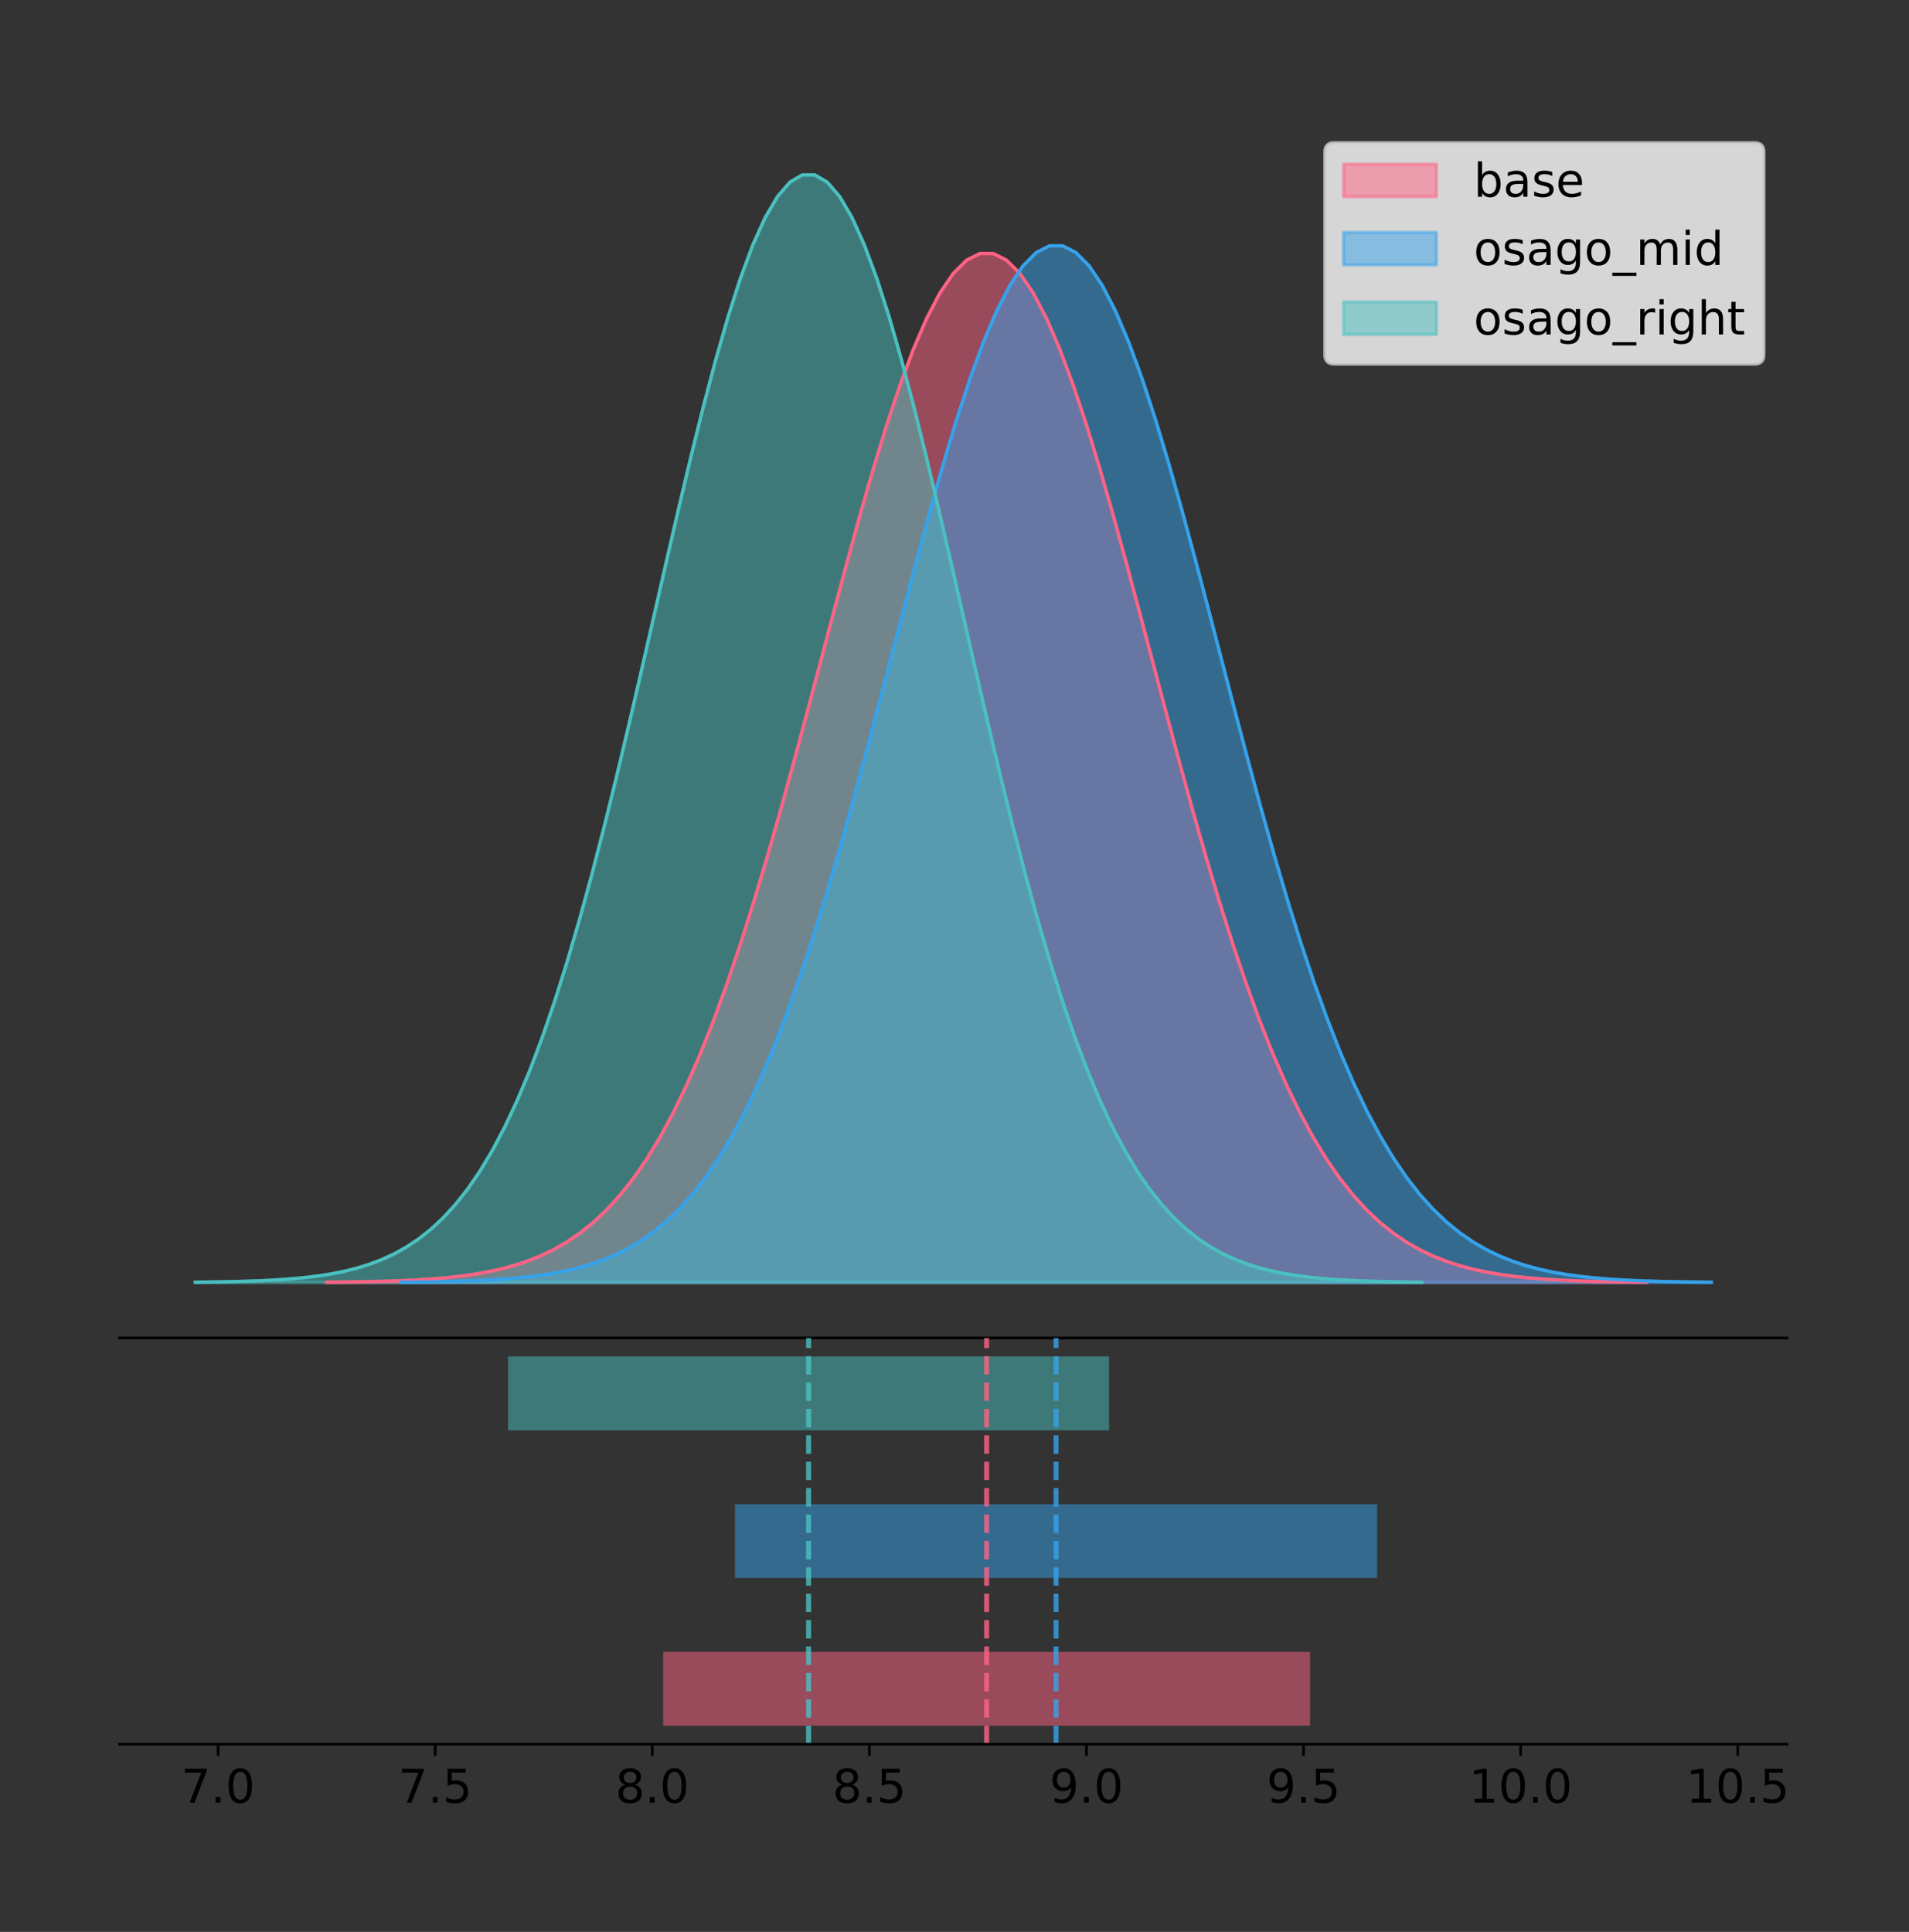 <?xml version="1.0" encoding="utf-8" standalone="no"?>
<!DOCTYPE svg PUBLIC "-//W3C//DTD SVG 1.1//EN"
  "http://www.w3.org/Graphics/SVG/1.1/DTD/svg11.dtd">
<!-- Created with matplotlib (https://matplotlib.org/) -->
<svg height="581.789pt" version="1.1" viewBox="0 0 574.918 581.789" width="574.918pt" xmlns="http://www.w3.org/2000/svg" xmlns:xlink="http://www.w3.org/1999/xlink">
 <rect x="0" y="0" width="574.918" height="581.789" fill="#333333" stroke="none"/>
 <defs>
  <style type="text/css">
*{stroke-linecap:butt;stroke-linejoin:round;}
  </style>
 </defs>
 <g id="figure_1">
  <g id="patch_1">
   <path d="M 0 581.789 
L 574.918 581.789 
L 574.918 0 
L 0 0 
z
" style="fill:none;"/>
  </g>
  <g id="axes_1">
   <g id="patch_2">
    <path d="M 36 402.93 
L 538.2 402.93 
L 538.2 36 
L 36 36 
z
" style="fill:none;"/>
   </g>
   <g id="PolyCollection_1">
    <defs>
     <path d="M 98.327 -195.538 
L 98.327 -195.642 
L 102.343 -195.681 
L 106.359 -195.734 
L 110.375 -195.804 
L 114.391 -195.898 
L 118.408 -196.021 
L 122.424 -196.181 
L 126.44 -196.39 
L 130.456 -196.659 
L 134.472 -197.003 
L 138.488 -197.44 
L 142.504 -197.992 
L 146.521 -198.683 
L 150.537 -199.542 
L 154.553 -200.603 
L 158.569 -201.904 
L 162.585 -203.486 
L 166.601 -205.397 
L 170.617 -207.689 
L 174.634 -210.415 
L 178.65 -213.634 
L 182.666 -217.407 
L 186.682 -221.795 
L 190.698 -226.857 
L 194.714 -232.652 
L 198.73 -239.234 
L 202.746 -246.648 
L 206.763 -254.93 
L 210.779 -264.106 
L 214.795 -274.184 
L 218.811 -285.155 
L 222.827 -296.993 
L 226.843 -309.647 
L 230.859 -323.044 
L 234.876 -337.087 
L 238.892 -351.653 
L 242.908 -366.598 
L 246.924 -381.753 
L 250.94 -396.932 
L 254.956 -411.93 
L 258.972 -426.532 
L 262.989 -440.514 
L 267.005 -453.652 
L 271.021 -465.724 
L 275.037 -476.52 
L 279.053 -485.845 
L 283.069 -493.528 
L 287.085 -499.423 
L 291.101 -503.418 
L 295.118 -505.435 
L 299.134 -505.435 
L 303.15 -503.418 
L 307.166 -499.423 
L 311.182 -493.528 
L 315.198 -485.845 
L 319.214 -476.52 
L 323.231 -465.724 
L 327.247 -453.652 
L 331.263 -440.514 
L 335.279 -426.532 
L 339.295 -411.93 
L 343.311 -396.932 
L 347.327 -381.753 
L 351.344 -366.598 
L 355.36 -351.653 
L 359.376 -337.087 
L 363.392 -323.044 
L 367.408 -309.647 
L 371.424 -296.993 
L 375.44 -285.155 
L 379.456 -274.184 
L 383.473 -264.106 
L 387.489 -254.93 
L 391.505 -246.648 
L 395.521 -239.234 
L 399.537 -232.652 
L 403.553 -226.857 
L 407.569 -221.795 
L 411.586 -217.407 
L 415.602 -213.634 
L 419.618 -210.415 
L 423.634 -207.689 
L 427.65 -205.397 
L 431.666 -203.486 
L 435.682 -201.904 
L 439.699 -200.603 
L 443.715 -199.542 
L 447.731 -198.683 
L 451.747 -197.992 
L 455.763 -197.44 
L 459.779 -197.003 
L 463.795 -196.659 
L 467.811 -196.39 
L 471.828 -196.181 
L 475.844 -196.021 
L 479.86 -195.898 
L 483.876 -195.804 
L 487.892 -195.734 
L 491.908 -195.681 
L 495.924 -195.642 
L 495.924 -195.538 
L 495.924 -195.538 
L 491.908 -195.538 
L 487.892 -195.538 
L 483.876 -195.538 
L 479.86 -195.538 
L 475.844 -195.538 
L 471.828 -195.538 
L 467.811 -195.538 
L 463.795 -195.538 
L 459.779 -195.538 
L 455.763 -195.538 
L 451.747 -195.538 
L 447.731 -195.538 
L 443.715 -195.538 
L 439.699 -195.538 
L 435.682 -195.538 
L 431.666 -195.538 
L 427.65 -195.538 
L 423.634 -195.538 
L 419.618 -195.538 
L 415.602 -195.538 
L 411.586 -195.538 
L 407.569 -195.538 
L 403.553 -195.538 
L 399.537 -195.538 
L 395.521 -195.538 
L 391.505 -195.538 
L 387.489 -195.538 
L 383.473 -195.538 
L 379.456 -195.538 
L 375.44 -195.538 
L 371.424 -195.538 
L 367.408 -195.538 
L 363.392 -195.538 
L 359.376 -195.538 
L 355.36 -195.538 
L 351.344 -195.538 
L 347.327 -195.538 
L 343.311 -195.538 
L 339.295 -195.538 
L 335.279 -195.538 
L 331.263 -195.538 
L 327.247 -195.538 
L 323.231 -195.538 
L 319.214 -195.538 
L 315.198 -195.538 
L 311.182 -195.538 
L 307.166 -195.538 
L 303.15 -195.538 
L 299.134 -195.538 
L 295.118 -195.538 
L 291.101 -195.538 
L 287.085 -195.538 
L 283.069 -195.538 
L 279.053 -195.538 
L 275.037 -195.538 
L 271.021 -195.538 
L 267.005 -195.538 
L 262.989 -195.538 
L 258.972 -195.538 
L 254.956 -195.538 
L 250.94 -195.538 
L 246.924 -195.538 
L 242.908 -195.538 
L 238.892 -195.538 
L 234.876 -195.538 
L 230.859 -195.538 
L 226.843 -195.538 
L 222.827 -195.538 
L 218.811 -195.538 
L 214.795 -195.538 
L 210.779 -195.538 
L 206.763 -195.538 
L 202.746 -195.538 
L 198.73 -195.538 
L 194.714 -195.538 
L 190.698 -195.538 
L 186.682 -195.538 
L 182.666 -195.538 
L 178.65 -195.538 
L 174.634 -195.538 
L 170.617 -195.538 
L 166.601 -195.538 
L 162.585 -195.538 
L 158.569 -195.538 
L 154.553 -195.538 
L 150.537 -195.538 
L 146.521 -195.538 
L 142.504 -195.538 
L 138.488 -195.538 
L 134.472 -195.538 
L 130.456 -195.538 
L 126.44 -195.538 
L 122.424 -195.538 
L 118.408 -195.538 
L 114.391 -195.538 
L 110.375 -195.538 
L 106.359 -195.538 
L 102.343 -195.538 
L 98.327 -195.538 
z
" id="m91312a696e" style="stroke:#ff6384;stroke-opacity:0.5;"/>
    </defs>
    <g clip-path="url(#p00e94ef613)">
     <use style="fill:#ff6384;fill-opacity:0.5;stroke:#ff6384;stroke-opacity:0.5;" x="0" xlink:href="#m91312a696e" y="581.789"/>
    </g>
   </g>
   <g id="PolyCollection_2">
    <defs>
     <path d="M 120.72 -195.538 
L 120.72 -195.643 
L 124.707 -195.682 
L 128.693 -195.735 
L 132.68 -195.806 
L 136.666 -195.9 
L 140.652 -196.024 
L 144.639 -196.186 
L 148.625 -196.396 
L 152.611 -196.667 
L 156.598 -197.014 
L 160.584 -197.454 
L 164.571 -198.01 
L 168.557 -198.706 
L 172.543 -199.572 
L 176.53 -200.641 
L 180.516 -201.951 
L 184.503 -203.545 
L 188.489 -205.471 
L 192.475 -207.779 
L 196.462 -210.526 
L 200.448 -213.769 
L 204.434 -217.57 
L 208.421 -221.991 
L 212.407 -227.091 
L 216.394 -232.929 
L 220.38 -239.56 
L 224.366 -247.029 
L 228.353 -255.373 
L 232.339 -264.617 
L 236.326 -274.77 
L 240.312 -285.824 
L 244.298 -297.75 
L 248.285 -310.499 
L 252.271 -323.996 
L 256.258 -338.143 
L 260.244 -352.818 
L 264.23 -367.875 
L 268.217 -383.143 
L 272.203 -398.435 
L 276.189 -413.545 
L 280.176 -428.256 
L 284.162 -442.342 
L 288.149 -455.578 
L 292.135 -467.74 
L 296.121 -478.617 
L 300.108 -488.012 
L 304.094 -495.752 
L 308.081 -501.691 
L 312.067 -505.715 
L 316.053 -507.747 
L 320.04 -507.747 
L 324.026 -505.715 
L 328.013 -501.691 
L 331.999 -495.752 
L 335.985 -488.012 
L 339.972 -478.617 
L 343.958 -467.74 
L 347.944 -455.578 
L 351.931 -442.342 
L 355.917 -428.256 
L 359.904 -413.545 
L 363.89 -398.435 
L 367.876 -383.143 
L 371.863 -367.875 
L 375.849 -352.818 
L 379.836 -338.143 
L 383.822 -323.996 
L 387.808 -310.499 
L 391.795 -297.75 
L 395.781 -285.824 
L 399.767 -274.77 
L 403.754 -264.617 
L 407.74 -255.373 
L 411.727 -247.029 
L 415.713 -239.56 
L 419.699 -232.929 
L 423.686 -227.091 
L 427.672 -221.991 
L 431.659 -217.57 
L 435.645 -213.769 
L 439.631 -210.526 
L 443.618 -207.779 
L 447.604 -205.471 
L 451.591 -203.545 
L 455.577 -201.951 
L 459.563 -200.641 
L 463.55 -199.572 
L 467.536 -198.706 
L 471.522 -198.01 
L 475.509 -197.454 
L 479.495 -197.014 
L 483.482 -196.667 
L 487.468 -196.396 
L 491.454 -196.186 
L 495.441 -196.024 
L 499.427 -195.9 
L 503.414 -195.806 
L 507.4 -195.735 
L 511.386 -195.682 
L 515.373 -195.643 
L 515.373 -195.538 
L 515.373 -195.538 
L 511.386 -195.538 
L 507.4 -195.538 
L 503.414 -195.538 
L 499.427 -195.538 
L 495.441 -195.538 
L 491.454 -195.538 
L 487.468 -195.538 
L 483.482 -195.538 
L 479.495 -195.538 
L 475.509 -195.538 
L 471.522 -195.538 
L 467.536 -195.538 
L 463.55 -195.538 
L 459.563 -195.538 
L 455.577 -195.538 
L 451.591 -195.538 
L 447.604 -195.538 
L 443.618 -195.538 
L 439.631 -195.538 
L 435.645 -195.538 
L 431.659 -195.538 
L 427.672 -195.538 
L 423.686 -195.538 
L 419.699 -195.538 
L 415.713 -195.538 
L 411.727 -195.538 
L 407.74 -195.538 
L 403.754 -195.538 
L 399.767 -195.538 
L 395.781 -195.538 
L 391.795 -195.538 
L 387.808 -195.538 
L 383.822 -195.538 
L 379.836 -195.538 
L 375.849 -195.538 
L 371.863 -195.538 
L 367.876 -195.538 
L 363.89 -195.538 
L 359.904 -195.538 
L 355.917 -195.538 
L 351.931 -195.538 
L 347.944 -195.538 
L 343.958 -195.538 
L 339.972 -195.538 
L 335.985 -195.538 
L 331.999 -195.538 
L 328.013 -195.538 
L 324.026 -195.538 
L 320.04 -195.538 
L 316.053 -195.538 
L 312.067 -195.538 
L 308.081 -195.538 
L 304.094 -195.538 
L 300.108 -195.538 
L 296.121 -195.538 
L 292.135 -195.538 
L 288.149 -195.538 
L 284.162 -195.538 
L 280.176 -195.538 
L 276.189 -195.538 
L 272.203 -195.538 
L 268.217 -195.538 
L 264.23 -195.538 
L 260.244 -195.538 
L 256.258 -195.538 
L 252.271 -195.538 
L 248.285 -195.538 
L 244.298 -195.538 
L 240.312 -195.538 
L 236.326 -195.538 
L 232.339 -195.538 
L 228.353 -195.538 
L 224.366 -195.538 
L 220.38 -195.538 
L 216.394 -195.538 
L 212.407 -195.538 
L 208.421 -195.538 
L 204.434 -195.538 
L 200.448 -195.538 
L 196.462 -195.538 
L 192.475 -195.538 
L 188.489 -195.538 
L 184.503 -195.538 
L 180.516 -195.538 
L 176.53 -195.538 
L 172.543 -195.538 
L 168.557 -195.538 
L 164.571 -195.538 
L 160.584 -195.538 
L 156.598 -195.538 
L 152.611 -195.538 
L 148.625 -195.538 
L 144.639 -195.538 
L 140.652 -195.538 
L 136.666 -195.538 
L 132.68 -195.538 
L 128.693 -195.538 
L 124.707 -195.538 
L 120.72 -195.538 
z
" id="m7ce299b67f" style="stroke:#36a2eb;stroke-opacity:0.5;"/>
    </defs>
    <g clip-path="url(#p00e94ef613)">
     <use style="fill:#36a2eb;fill-opacity:0.5;stroke:#36a2eb;stroke-opacity:0.5;" x="0" xlink:href="#m7ce299b67f" y="581.789"/>
    </g>
   </g>
   <g id="PolyCollection_3">
    <defs>
     <path d="M 58.827 -195.538 
L 58.827 -195.65 
L 62.558 -195.692 
L 66.289 -195.749 
L 70.021 -195.825 
L 73.752 -195.925 
L 77.483 -196.058 
L 81.214 -196.23 
L 84.945 -196.455 
L 88.676 -196.744 
L 92.407 -197.115 
L 96.138 -197.585 
L 99.869 -198.179 
L 103.6 -198.923 
L 107.331 -199.848 
L 111.062 -200.99 
L 114.794 -202.39 
L 118.525 -204.093 
L 122.256 -206.151 
L 125.987 -208.617 
L 129.718 -211.552 
L 133.449 -215.017 
L 137.18 -219.078 
L 140.911 -223.801 
L 144.642 -229.25 
L 148.373 -235.488 
L 152.104 -242.572 
L 155.835 -250.552 
L 159.567 -259.468 
L 163.298 -269.344 
L 167.029 -280.192 
L 170.76 -292.002 
L 174.491 -304.744 
L 178.222 -318.365 
L 181.953 -332.786 
L 185.684 -347.901 
L 189.415 -363.58 
L 193.146 -379.667 
L 196.877 -395.98 
L 200.608 -412.318 
L 204.34 -428.462 
L 208.071 -444.18 
L 211.802 -459.23 
L 215.533 -473.372 
L 219.264 -486.366 
L 222.995 -497.987 
L 226.726 -508.025 
L 230.457 -516.294 
L 234.188 -522.64 
L 237.919 -526.94 
L 241.65 -529.111 
L 245.381 -529.111 
L 249.113 -526.94 
L 252.844 -522.64 
L 256.575 -516.294 
L 260.306 -508.025 
L 264.037 -497.987 
L 267.768 -486.366 
L 271.499 -473.372 
L 275.23 -459.23 
L 278.961 -444.18 
L 282.692 -428.462 
L 286.423 -412.318 
L 290.155 -395.98 
L 293.886 -379.667 
L 297.617 -363.58 
L 301.348 -347.901 
L 305.079 -332.786 
L 308.81 -318.365 
L 312.541 -304.744 
L 316.272 -292.002 
L 320.003 -280.192 
L 323.734 -269.344 
L 327.465 -259.468 
L 331.196 -250.552 
L 334.928 -242.572 
L 338.659 -235.488 
L 342.39 -229.25 
L 346.121 -223.801 
L 349.852 -219.078 
L 353.583 -215.017 
L 357.314 -211.552 
L 361.045 -208.617 
L 364.776 -206.151 
L 368.507 -204.093 
L 372.238 -202.39 
L 375.969 -200.99 
L 379.701 -199.848 
L 383.432 -198.923 
L 387.163 -198.179 
L 390.894 -197.585 
L 394.625 -197.115 
L 398.356 -196.744 
L 402.087 -196.455 
L 405.818 -196.23 
L 409.549 -196.058 
L 413.28 -195.925 
L 417.011 -195.825 
L 420.742 -195.749 
L 424.474 -195.692 
L 428.205 -195.65 
L 428.205 -195.538 
L 428.205 -195.538 
L 424.474 -195.538 
L 420.742 -195.538 
L 417.011 -195.538 
L 413.28 -195.538 
L 409.549 -195.538 
L 405.818 -195.538 
L 402.087 -195.538 
L 398.356 -195.538 
L 394.625 -195.538 
L 390.894 -195.538 
L 387.163 -195.538 
L 383.432 -195.538 
L 379.701 -195.538 
L 375.969 -195.538 
L 372.238 -195.538 
L 368.507 -195.538 
L 364.776 -195.538 
L 361.045 -195.538 
L 357.314 -195.538 
L 353.583 -195.538 
L 349.852 -195.538 
L 346.121 -195.538 
L 342.39 -195.538 
L 338.659 -195.538 
L 334.928 -195.538 
L 331.196 -195.538 
L 327.465 -195.538 
L 323.734 -195.538 
L 320.003 -195.538 
L 316.272 -195.538 
L 312.541 -195.538 
L 308.81 -195.538 
L 305.079 -195.538 
L 301.348 -195.538 
L 297.617 -195.538 
L 293.886 -195.538 
L 290.155 -195.538 
L 286.423 -195.538 
L 282.692 -195.538 
L 278.961 -195.538 
L 275.23 -195.538 
L 271.499 -195.538 
L 267.768 -195.538 
L 264.037 -195.538 
L 260.306 -195.538 
L 256.575 -195.538 
L 252.844 -195.538 
L 249.113 -195.538 
L 245.381 -195.538 
L 241.65 -195.538 
L 237.919 -195.538 
L 234.188 -195.538 
L 230.457 -195.538 
L 226.726 -195.538 
L 222.995 -195.538 
L 219.264 -195.538 
L 215.533 -195.538 
L 211.802 -195.538 
L 208.071 -195.538 
L 204.34 -195.538 
L 200.608 -195.538 
L 196.877 -195.538 
L 193.146 -195.538 
L 189.415 -195.538 
L 185.684 -195.538 
L 181.953 -195.538 
L 178.222 -195.538 
L 174.491 -195.538 
L 170.76 -195.538 
L 167.029 -195.538 
L 163.298 -195.538 
L 159.567 -195.538 
L 155.835 -195.538 
L 152.104 -195.538 
L 148.373 -195.538 
L 144.642 -195.538 
L 140.911 -195.538 
L 137.18 -195.538 
L 133.449 -195.538 
L 129.718 -195.538 
L 125.987 -195.538 
L 122.256 -195.538 
L 118.525 -195.538 
L 114.794 -195.538 
L 111.062 -195.538 
L 107.331 -195.538 
L 103.6 -195.538 
L 99.869 -195.538 
L 96.138 -195.538 
L 92.407 -195.538 
L 88.676 -195.538 
L 84.945 -195.538 
L 81.214 -195.538 
L 77.483 -195.538 
L 73.752 -195.538 
L 70.021 -195.538 
L 66.289 -195.538 
L 62.558 -195.538 
L 58.827 -195.538 
z
" id="md426922131" style="stroke:#4bc0c0;stroke-opacity:0.5;"/>
    </defs>
    <g clip-path="url(#p00e94ef613)">
     <use style="fill:#4bc0c0;fill-opacity:0.5;stroke:#4bc0c0;stroke-opacity:0.5;" x="0" xlink:href="#md426922131" y="581.789"/>
    </g>
   </g>
   <g id="line2d_1">
    <path clip-path="url(#p00e94ef613)" d="M 98.327 386.147 
L 102.343 386.108 
L 106.359 386.055 
L 110.375 385.985 
L 114.391 385.892 
L 118.408 385.769 
L 122.424 385.608 
L 126.44 385.399 
L 130.456 385.131 
L 134.472 384.787 
L 138.488 384.349 
L 142.504 383.798 
L 146.521 383.107 
L 150.537 382.247 
L 154.553 381.186 
L 158.569 379.886 
L 162.585 378.303 
L 166.601 376.392 
L 170.617 374.101 
L 174.634 371.374 
L 178.65 368.155 
L 182.666 364.382 
L 186.682 359.995 
L 190.698 354.932 
L 194.714 349.137 
L 198.73 342.555 
L 202.746 335.142 
L 206.763 326.859 
L 210.779 317.684 
L 214.795 307.606 
L 218.811 296.634 
L 222.827 284.796 
L 226.843 272.142 
L 230.859 258.745 
L 234.876 244.702 
L 238.892 230.136 
L 242.908 215.191 
L 246.924 200.036 
L 250.94 184.857 
L 254.956 169.859 
L 258.972 155.257 
L 262.989 141.275 
L 267.005 128.137 
L 271.021 116.065 
L 275.037 105.269 
L 279.053 95.944 
L 283.069 88.261 
L 287.085 82.366 
L 291.101 78.372 
L 295.118 76.355 
L 299.134 76.355 
L 303.15 78.372 
L 307.166 82.366 
L 311.182 88.261 
L 315.198 95.944 
L 319.214 105.269 
L 323.231 116.065 
L 327.247 128.137 
L 331.263 141.275 
L 335.279 155.257 
L 339.295 169.859 
L 343.311 184.857 
L 347.327 200.036 
L 351.344 215.191 
L 355.36 230.136 
L 359.376 244.702 
L 363.392 258.745 
L 367.408 272.142 
L 371.424 284.796 
L 375.44 296.634 
L 379.456 307.606 
L 383.473 317.684 
L 387.489 326.859 
L 391.505 335.142 
L 395.521 342.555 
L 399.537 349.137 
L 403.553 354.932 
L 407.569 359.995 
L 411.586 364.382 
L 415.602 368.155 
L 419.618 371.374 
L 423.634 374.101 
L 427.65 376.392 
L 431.666 378.303 
L 435.682 379.886 
L 439.699 381.186 
L 443.715 382.247 
L 447.731 383.107 
L 451.747 383.798 
L 455.763 384.349 
L 459.779 384.787 
L 463.795 385.131 
L 467.811 385.399 
L 471.828 385.608 
L 475.844 385.769 
L 479.86 385.892 
L 483.876 385.985 
L 487.892 386.055 
L 491.908 386.108 
L 495.924 386.147 
" style="fill:none;stroke:#ff6384;stroke-linecap:square;"/>
   </g>
   <g id="line2d_2">
    <path clip-path="url(#p00e94ef613)" d="M 120.72 386.147 
L 124.707 386.107 
L 128.693 386.054 
L 132.68 385.983 
L 136.666 385.889 
L 140.652 385.765 
L 144.639 385.603 
L 148.625 385.393 
L 152.611 385.122 
L 156.598 384.776 
L 160.584 384.335 
L 164.571 383.779 
L 168.557 383.083 
L 172.543 382.217 
L 176.53 381.148 
L 180.516 379.838 
L 184.503 378.244 
L 188.489 376.318 
L 192.475 374.01 
L 196.462 371.263 
L 200.448 368.02 
L 204.434 364.219 
L 208.421 359.799 
L 212.407 354.699 
L 216.394 348.86 
L 220.38 342.229 
L 224.366 334.76 
L 228.353 326.416 
L 232.339 317.172 
L 236.326 307.019 
L 240.312 295.965 
L 244.298 284.039 
L 248.285 271.29 
L 252.271 257.793 
L 256.258 243.646 
L 260.244 228.971 
L 264.23 213.915 
L 268.217 198.646 
L 272.203 183.354 
L 276.189 168.244 
L 280.176 153.534 
L 284.162 139.447 
L 288.149 126.211 
L 292.135 114.049 
L 296.121 103.173 
L 300.108 93.778 
L 304.094 86.038 
L 308.081 80.099 
L 312.067 76.074 
L 316.053 74.042 
L 320.04 74.042 
L 324.026 76.074 
L 328.013 80.099 
L 331.999 86.038 
L 335.985 93.778 
L 339.972 103.173 
L 343.958 114.049 
L 347.944 126.211 
L 351.931 139.447 
L 355.917 153.534 
L 359.904 168.244 
L 363.89 183.354 
L 367.876 198.646 
L 371.863 213.915 
L 375.849 228.971 
L 379.836 243.646 
L 383.822 257.793 
L 387.808 271.29 
L 391.795 284.039 
L 395.781 295.965 
L 399.767 307.019 
L 403.754 317.172 
L 407.74 326.416 
L 411.727 334.76 
L 415.713 342.229 
L 419.699 348.86 
L 423.686 354.699 
L 427.672 359.799 
L 431.659 364.219 
L 435.645 368.02 
L 439.631 371.263 
L 443.618 374.01 
L 447.604 376.318 
L 451.591 378.244 
L 455.577 379.838 
L 459.563 381.148 
L 463.55 382.217 
L 467.536 383.083 
L 471.522 383.779 
L 475.509 384.335 
L 479.495 384.776 
L 483.482 385.122 
L 487.468 385.393 
L 491.454 385.603 
L 495.441 385.765 
L 499.427 385.889 
L 503.414 385.983 
L 507.4 386.054 
L 511.386 386.107 
L 515.373 386.147 
" style="fill:none;stroke:#36a2eb;stroke-linecap:square;"/>
   </g>
   <g id="line2d_3">
    <path clip-path="url(#p00e94ef613)" d="M 58.827 386.139 
L 62.558 386.097 
L 66.289 386.04 
L 70.021 385.965 
L 73.752 385.864 
L 77.483 385.732 
L 81.214 385.559 
L 84.945 385.334 
L 88.676 385.045 
L 92.407 384.675 
L 96.138 384.204 
L 99.869 383.61 
L 103.6 382.867 
L 107.331 381.941 
L 111.062 380.799 
L 114.794 379.399 
L 118.525 377.696 
L 122.256 375.639 
L 125.987 373.172 
L 129.718 370.238 
L 133.449 366.772 
L 137.18 362.711 
L 140.911 357.989 
L 144.642 352.539 
L 148.373 346.301 
L 152.104 339.217 
L 155.835 331.237 
L 159.567 322.322 
L 163.298 312.445 
L 167.029 301.597 
L 170.76 289.787 
L 174.491 277.045 
L 178.222 263.424 
L 181.953 249.004 
L 185.684 233.888 
L 189.415 218.209 
L 193.146 202.123 
L 196.877 185.809 
L 200.608 169.471 
L 204.34 153.327 
L 208.071 137.61 
L 211.802 122.559 
L 215.533 108.418 
L 219.264 95.423 
L 222.995 83.803 
L 226.726 73.765 
L 230.457 65.495 
L 234.188 59.15 
L 237.919 54.85 
L 241.65 52.679 
L 245.381 52.679 
L 249.113 54.85 
L 252.844 59.15 
L 256.575 65.495 
L 260.306 73.765 
L 264.037 83.803 
L 267.768 95.423 
L 271.499 108.418 
L 275.23 122.559 
L 278.961 137.61 
L 282.692 153.327 
L 286.423 169.471 
L 290.155 185.809 
L 293.886 202.123 
L 297.617 218.209 
L 301.348 233.888 
L 305.079 249.004 
L 308.81 263.424 
L 312.541 277.045 
L 316.272 289.787 
L 320.003 301.597 
L 323.734 312.445 
L 327.465 322.322 
L 331.196 331.237 
L 334.928 339.217 
L 338.659 346.301 
L 342.39 352.539 
L 346.121 357.989 
L 349.852 362.711 
L 353.583 366.772 
L 357.314 370.238 
L 361.045 373.172 
L 364.776 375.639 
L 368.507 377.696 
L 372.238 379.399 
L 375.969 380.799 
L 379.701 381.941 
L 383.432 382.867 
L 387.163 383.61 
L 390.894 384.204 
L 394.625 384.675 
L 398.356 385.045 
L 402.087 385.334 
L 405.818 385.559 
L 409.549 385.732 
L 413.28 385.864 
L 417.011 385.965 
L 420.742 386.04 
L 424.474 386.097 
L 428.205 386.139 
" style="fill:none;stroke:#4bc0c0;stroke-linecap:square;"/>
   </g>
   <g id="patch_3">
    <path d="M 36 402.93 
L 538.2 402.93 
" style="fill:none;stroke:#000000;stroke-linecap:square;stroke-linejoin:miter;stroke-width:0.8;"/>
   </g>
   <g id="legend_1">
    <g id="patch_4">
     <path d="M 401.814 109.627 
L 528.4 109.627 
Q 531.2 109.627 531.2 106.827 
L 531.2 45.8 
Q 531.2 43 528.4 43 
L 401.814 43 
Q 399.014 43 399.014 45.8 
L 399.014 106.827 
Q 399.014 109.627 401.814 109.627 
z
" style="fill:#ffffff;opacity:0.8;stroke:#cccccc;stroke-linejoin:miter;"/>
    </g>
    <g id="patch_5">
     <path d="M 404.614 59.238 
L 432.614 59.238 
L 432.614 49.438 
L 404.614 49.438 
z
" style="fill:#ff6384;opacity:0.5;stroke:#ff6384;stroke-linejoin:miter;"/>
    </g>
    <g id="text_1">
     <!-- base -->
     <defs>
      <path d="M 48.688 27.297 
Q 48.688 37.203 44.609 42.844 
Q 40.531 48.484 33.406 48.484 
Q 26.266 48.484 22.188 42.844 
Q 18.109 37.203 18.109 27.297 
Q 18.109 17.391 22.188 11.75 
Q 26.266 6.109 33.406 6.109 
Q 40.531 6.109 44.609 11.75 
Q 48.688 17.391 48.688 27.297 
z
M 18.109 46.391 
Q 20.953 51.266 25.266 53.625 
Q 29.594 56 35.594 56 
Q 45.562 56 51.781 48.094 
Q 58.016 40.188 58.016 27.297 
Q 58.016 14.406 51.781 6.484 
Q 45.562 -1.422 35.594 -1.422 
Q 29.594 -1.422 25.266 0.953 
Q 20.953 3.328 18.109 8.203 
L 18.109 0 
L 9.078 0 
L 9.078 75.984 
L 18.109 75.984 
z
" id="DejaVuSans-98"/>
      <path d="M 34.281 27.484 
Q 23.391 27.484 19.188 25 
Q 14.984 22.516 14.984 16.5 
Q 14.984 11.719 18.141 8.906 
Q 21.297 6.109 26.703 6.109 
Q 34.188 6.109 38.703 11.406 
Q 43.219 16.703 43.219 25.484 
L 43.219 27.484 
z
M 52.203 31.203 
L 52.203 0 
L 43.219 0 
L 43.219 8.297 
Q 40.141 3.328 35.547 0.953 
Q 30.953 -1.422 24.312 -1.422 
Q 15.922 -1.422 10.953 3.297 
Q 6 8.016 6 15.922 
Q 6 25.141 12.172 29.828 
Q 18.359 34.516 30.609 34.516 
L 43.219 34.516 
L 43.219 35.406 
Q 43.219 41.609 39.141 45 
Q 35.062 48.391 27.688 48.391 
Q 23 48.391 18.547 47.266 
Q 14.109 46.141 10.016 43.891 
L 10.016 52.203 
Q 14.938 54.109 19.578 55.047 
Q 24.219 56 28.609 56 
Q 40.484 56 46.344 49.844 
Q 52.203 43.703 52.203 31.203 
z
" id="DejaVuSans-97"/>
      <path d="M 44.281 53.078 
L 44.281 44.578 
Q 40.484 46.531 36.375 47.5 
Q 32.281 48.484 27.875 48.484 
Q 21.188 48.484 17.844 46.438 
Q 14.5 44.391 14.5 40.281 
Q 14.5 37.156 16.891 35.375 
Q 19.281 33.594 26.516 31.984 
L 29.594 31.297 
Q 39.156 29.25 43.188 25.516 
Q 47.219 21.781 47.219 15.094 
Q 47.219 7.469 41.188 3.016 
Q 35.156 -1.422 24.609 -1.422 
Q 20.219 -1.422 15.453 -0.562 
Q 10.688 0.297 5.422 2 
L 5.422 11.281 
Q 10.406 8.688 15.234 7.391 
Q 20.062 6.109 24.812 6.109 
Q 31.156 6.109 34.562 8.281 
Q 37.984 10.453 37.984 14.406 
Q 37.984 18.062 35.516 20.016 
Q 33.062 21.969 24.703 23.781 
L 21.578 24.516 
Q 13.234 26.266 9.516 29.906 
Q 5.812 33.547 5.812 39.891 
Q 5.812 47.609 11.281 51.797 
Q 16.75 56 26.812 56 
Q 31.781 56 36.172 55.266 
Q 40.578 54.547 44.281 53.078 
z
" id="DejaVuSans-115"/>
      <path d="M 56.203 29.594 
L 56.203 25.203 
L 14.891 25.203 
Q 15.484 15.922 20.484 11.062 
Q 25.484 6.203 34.422 6.203 
Q 39.594 6.203 44.453 7.469 
Q 49.312 8.734 54.109 11.281 
L 54.109 2.781 
Q 49.266 0.734 44.188 -0.344 
Q 39.109 -1.422 33.891 -1.422 
Q 20.797 -1.422 13.156 6.188 
Q 5.516 13.812 5.516 26.812 
Q 5.516 40.234 12.766 48.109 
Q 20.016 56 32.328 56 
Q 43.359 56 49.781 48.891 
Q 56.203 41.797 56.203 29.594 
z
M 47.219 32.234 
Q 47.125 39.594 43.094 43.984 
Q 39.062 48.391 32.422 48.391 
Q 24.906 48.391 20.391 44.141 
Q 15.875 39.891 15.188 32.172 
z
" id="DejaVuSans-101"/>
     </defs>
     <g transform="translate(443.814 59.238)scale(0.14 -0.14)">
      <use xlink:href="#DejaVuSans-98"/>
      <use x="63.477" xlink:href="#DejaVuSans-97"/>
      <use x="124.756" xlink:href="#DejaVuSans-115"/>
      <use x="176.855" xlink:href="#DejaVuSans-101"/>
     </g>
    </g>
    <g id="patch_6">
     <path d="M 404.614 79.787 
L 432.614 79.787 
L 432.614 69.987 
L 404.614 69.987 
z
" style="fill:#36a2eb;opacity:0.5;stroke:#36a2eb;stroke-linejoin:miter;"/>
    </g>
    <g id="text_2">
     <!-- osago_mid -->
     <defs>
      <path d="M 30.609 48.391 
Q 23.391 48.391 19.188 42.75 
Q 14.984 37.109 14.984 27.297 
Q 14.984 17.484 19.156 11.844 
Q 23.344 6.203 30.609 6.203 
Q 37.797 6.203 41.984 11.859 
Q 46.188 17.531 46.188 27.297 
Q 46.188 37.016 41.984 42.703 
Q 37.797 48.391 30.609 48.391 
z
M 30.609 56 
Q 42.328 56 49.016 48.375 
Q 55.719 40.766 55.719 27.297 
Q 55.719 13.875 49.016 6.219 
Q 42.328 -1.422 30.609 -1.422 
Q 18.844 -1.422 12.172 6.219 
Q 5.516 13.875 5.516 27.297 
Q 5.516 40.766 12.172 48.375 
Q 18.844 56 30.609 56 
z
" id="DejaVuSans-111"/>
      <path d="M 45.406 27.984 
Q 45.406 37.75 41.375 43.109 
Q 37.359 48.484 30.078 48.484 
Q 22.859 48.484 18.828 43.109 
Q 14.797 37.75 14.797 27.984 
Q 14.797 18.266 18.828 12.891 
Q 22.859 7.516 30.078 7.516 
Q 37.359 7.516 41.375 12.891 
Q 45.406 18.266 45.406 27.984 
z
M 54.391 6.781 
Q 54.391 -7.172 48.188 -13.984 
Q 42 -20.797 29.203 -20.797 
Q 24.469 -20.797 20.266 -20.094 
Q 16.062 -19.391 12.109 -17.922 
L 12.109 -9.188 
Q 16.062 -11.328 19.922 -12.344 
Q 23.781 -13.375 27.781 -13.375 
Q 36.625 -13.375 41.016 -8.766 
Q 45.406 -4.156 45.406 5.172 
L 45.406 9.625 
Q 42.625 4.781 38.281 2.391 
Q 33.938 0 27.875 0 
Q 17.828 0 11.672 7.656 
Q 5.516 15.328 5.516 27.984 
Q 5.516 40.672 11.672 48.328 
Q 17.828 56 27.875 56 
Q 33.938 56 38.281 53.609 
Q 42.625 51.219 45.406 46.391 
L 45.406 54.688 
L 54.391 54.688 
z
" id="DejaVuSans-103"/>
      <path d="M 50.984 -16.609 
L 50.984 -23.578 
L -0.984 -23.578 
L -0.984 -16.609 
z
" id="DejaVuSans-95"/>
      <path d="M 52 44.188 
Q 55.375 50.25 60.062 53.125 
Q 64.75 56 71.094 56 
Q 79.641 56 84.281 50.016 
Q 88.922 44.047 88.922 33.016 
L 88.922 0 
L 79.891 0 
L 79.891 32.719 
Q 79.891 40.578 77.094 44.375 
Q 74.312 48.188 68.609 48.188 
Q 61.625 48.188 57.562 43.547 
Q 53.516 38.922 53.516 30.906 
L 53.516 0 
L 44.484 0 
L 44.484 32.719 
Q 44.484 40.625 41.703 44.406 
Q 38.922 48.188 33.109 48.188 
Q 26.219 48.188 22.156 43.531 
Q 18.109 38.875 18.109 30.906 
L 18.109 0 
L 9.078 0 
L 9.078 54.688 
L 18.109 54.688 
L 18.109 46.188 
Q 21.188 51.219 25.484 53.609 
Q 29.781 56 35.688 56 
Q 41.656 56 45.828 52.969 
Q 50 49.953 52 44.188 
z
" id="DejaVuSans-109"/>
      <path d="M 9.422 54.688 
L 18.406 54.688 
L 18.406 0 
L 9.422 0 
z
M 9.422 75.984 
L 18.406 75.984 
L 18.406 64.594 
L 9.422 64.594 
z
" id="DejaVuSans-105"/>
      <path d="M 45.406 46.391 
L 45.406 75.984 
L 54.391 75.984 
L 54.391 0 
L 45.406 0 
L 45.406 8.203 
Q 42.578 3.328 38.25 0.953 
Q 33.938 -1.422 27.875 -1.422 
Q 17.969 -1.422 11.734 6.484 
Q 5.516 14.406 5.516 27.297 
Q 5.516 40.188 11.734 48.094 
Q 17.969 56 27.875 56 
Q 33.938 56 38.25 53.625 
Q 42.578 51.266 45.406 46.391 
z
M 14.797 27.297 
Q 14.797 17.391 18.875 11.75 
Q 22.953 6.109 30.078 6.109 
Q 37.203 6.109 41.297 11.75 
Q 45.406 17.391 45.406 27.297 
Q 45.406 37.203 41.297 42.844 
Q 37.203 48.484 30.078 48.484 
Q 22.953 48.484 18.875 42.844 
Q 14.797 37.203 14.797 27.297 
z
" id="DejaVuSans-100"/>
     </defs>
     <g transform="translate(443.814 79.787)scale(0.14 -0.14)">
      <use xlink:href="#DejaVuSans-111"/>
      <use x="61.182" xlink:href="#DejaVuSans-115"/>
      <use x="113.281" xlink:href="#DejaVuSans-97"/>
      <use x="174.561" xlink:href="#DejaVuSans-103"/>
      <use x="238.037" xlink:href="#DejaVuSans-111"/>
      <use x="299.219" xlink:href="#DejaVuSans-95"/>
      <use x="349.219" xlink:href="#DejaVuSans-109"/>
      <use x="446.631" xlink:href="#DejaVuSans-105"/>
      <use x="474.414" xlink:href="#DejaVuSans-100"/>
     </g>
    </g>
    <g id="patch_7">
     <path d="M 404.614 100.726 
L 432.614 100.726 
L 432.614 90.926 
L 404.614 90.926 
z
" style="fill:#4bc0c0;opacity:0.5;stroke:#4bc0c0;stroke-linejoin:miter;"/>
    </g>
    <g id="text_3">
     <!-- osago_right -->
     <defs>
      <path d="M 41.109 46.297 
Q 39.594 47.172 37.812 47.578 
Q 36.031 48 33.891 48 
Q 26.266 48 22.188 43.047 
Q 18.109 38.094 18.109 28.812 
L 18.109 0 
L 9.078 0 
L 9.078 54.688 
L 18.109 54.688 
L 18.109 46.188 
Q 20.953 51.172 25.484 53.578 
Q 30.031 56 36.531 56 
Q 37.453 56 38.578 55.875 
Q 39.703 55.766 41.062 55.516 
z
" id="DejaVuSans-114"/>
      <path d="M 54.891 33.016 
L 54.891 0 
L 45.906 0 
L 45.906 32.719 
Q 45.906 40.484 42.875 44.328 
Q 39.844 48.188 33.797 48.188 
Q 26.516 48.188 22.312 43.547 
Q 18.109 38.922 18.109 30.906 
L 18.109 0 
L 9.078 0 
L 9.078 75.984 
L 18.109 75.984 
L 18.109 46.188 
Q 21.344 51.125 25.703 53.562 
Q 30.078 56 35.797 56 
Q 45.219 56 50.047 50.172 
Q 54.891 44.344 54.891 33.016 
z
" id="DejaVuSans-104"/>
      <path d="M 18.312 70.219 
L 18.312 54.688 
L 36.812 54.688 
L 36.812 47.703 
L 18.312 47.703 
L 18.312 18.016 
Q 18.312 11.328 20.141 9.422 
Q 21.969 7.516 27.594 7.516 
L 36.812 7.516 
L 36.812 0 
L 27.594 0 
Q 17.188 0 13.234 3.875 
Q 9.281 7.766 9.281 18.016 
L 9.281 47.703 
L 2.688 47.703 
L 2.688 54.688 
L 9.281 54.688 
L 9.281 70.219 
z
" id="DejaVuSans-116"/>
     </defs>
     <g transform="translate(443.814 100.726)scale(0.14 -0.14)">
      <use xlink:href="#DejaVuSans-111"/>
      <use x="61.182" xlink:href="#DejaVuSans-115"/>
      <use x="113.281" xlink:href="#DejaVuSans-97"/>
      <use x="174.561" xlink:href="#DejaVuSans-103"/>
      <use x="238.037" xlink:href="#DejaVuSans-111"/>
      <use x="299.219" xlink:href="#DejaVuSans-95"/>
      <use x="349.219" xlink:href="#DejaVuSans-114"/>
      <use x="390.332" xlink:href="#DejaVuSans-105"/>
      <use x="418.115" xlink:href="#DejaVuSans-103"/>
      <use x="481.592" xlink:href="#DejaVuSans-104"/>
      <use x="544.971" xlink:href="#DejaVuSans-116"/>
     </g>
    </g>
   </g>
  </g>
  <g id="axes_2">
   <g id="patch_8">
    <path d="M 36 525.24 
L 538.2 525.24 
L 538.2 402.93 
L 36 402.93 
z
" style="fill:none;"/>
   </g>
   <g id="patch_9">
    <path clip-path="url(#p86f9fe9bfc)" d="M 199.714 519.68 
L 394.537 519.68 
L 394.537 497.442 
L 199.714 497.442 
z
" style="fill:#ff6384;opacity:0.5;"/>
   </g>
   <g id="patch_10">
    <path clip-path="url(#p86f9fe9bfc)" d="M 221.357 475.204 
L 414.736 475.204 
L 414.736 452.966 
L 221.357 452.966 
z
" style="fill:#36a2eb;opacity:0.5;"/>
   </g>
   <g id="patch_11">
    <path clip-path="url(#p86f9fe9bfc)" d="M 153.018 430.728 
L 334.013 430.728 
L 334.013 408.49 
L 153.018 408.49 
z
" style="fill:#4bc0c0;opacity:0.5;"/>
   </g>
   <g id="matplotlib.axis_1">
    <g id="xtick_1">
     <g id="line2d_4">
      <defs>
       <path d="M 0 0 
L 0 3.5 
" id="m8da6defb50" style="stroke:#000000;stroke-width:0.8;"/>
      </defs>
      <g>
       <use style="stroke:#000000;stroke-width:0.8;" x="65.689" xlink:href="#m8da6defb50" y="525.24"/>
      </g>
     </g>
     <g id="text_4">
      <!-- 7.0 -->
      <defs>
       <path d="M 8.203 72.906 
L 55.078 72.906 
L 55.078 68.703 
L 28.609 0 
L 18.312 0 
L 43.219 64.594 
L 8.203 64.594 
z
" id="DejaVuSans-55"/>
       <path d="M 10.688 12.406 
L 21 12.406 
L 21 0 
L 10.688 0 
z
" id="DejaVuSans-46"/>
       <path d="M 31.781 66.406 
Q 24.172 66.406 20.328 58.906 
Q 16.5 51.422 16.5 36.375 
Q 16.5 21.391 20.328 13.891 
Q 24.172 6.391 31.781 6.391 
Q 39.453 6.391 43.281 13.891 
Q 47.125 21.391 47.125 36.375 
Q 47.125 51.422 43.281 58.906 
Q 39.453 66.406 31.781 66.406 
z
M 31.781 74.219 
Q 44.047 74.219 50.516 64.516 
Q 56.984 54.828 56.984 36.375 
Q 56.984 17.969 50.516 8.266 
Q 44.047 -1.422 31.781 -1.422 
Q 19.531 -1.422 13.062 8.266 
Q 6.594 17.969 6.594 36.375 
Q 6.594 54.828 13.062 64.516 
Q 19.531 74.219 31.781 74.219 
z
" id="DejaVuSans-48"/>
      </defs>
      <g transform="translate(54.556 542.878)scale(0.14 -0.14)">
       <use xlink:href="#DejaVuSans-55"/>
       <use x="63.623" xlink:href="#DejaVuSans-46"/>
       <use x="95.41" xlink:href="#DejaVuSans-48"/>
      </g>
     </g>
    </g>
    <g id="xtick_2">
     <g id="line2d_5">
      <g>
       <use style="stroke:#000000;stroke-width:0.8;" x="131.066" xlink:href="#m8da6defb50" y="525.24"/>
      </g>
     </g>
     <g id="text_5">
      <!-- 7.5 -->
      <defs>
       <path d="M 10.797 72.906 
L 49.516 72.906 
L 49.516 64.594 
L 19.828 64.594 
L 19.828 46.734 
Q 21.969 47.469 24.109 47.828 
Q 26.266 48.188 28.422 48.188 
Q 40.625 48.188 47.75 41.5 
Q 54.891 34.812 54.891 23.391 
Q 54.891 11.625 47.562 5.094 
Q 40.234 -1.422 26.906 -1.422 
Q 22.312 -1.422 17.547 -0.641 
Q 12.797 0.141 7.719 1.703 
L 7.719 11.625 
Q 12.109 9.234 16.797 8.062 
Q 21.484 6.891 26.703 6.891 
Q 35.156 6.891 40.078 11.328 
Q 45.016 15.766 45.016 23.391 
Q 45.016 31 40.078 35.438 
Q 35.156 39.891 26.703 39.891 
Q 22.75 39.891 18.812 39.016 
Q 14.891 38.141 10.797 36.281 
z
" id="DejaVuSans-53"/>
      </defs>
      <g transform="translate(119.934 542.878)scale(0.14 -0.14)">
       <use xlink:href="#DejaVuSans-55"/>
       <use x="63.623" xlink:href="#DejaVuSans-46"/>
       <use x="95.41" xlink:href="#DejaVuSans-53"/>
      </g>
     </g>
    </g>
    <g id="xtick_3">
     <g id="line2d_6">
      <g>
       <use style="stroke:#000000;stroke-width:0.8;" x="196.444" xlink:href="#m8da6defb50" y="525.24"/>
      </g>
     </g>
     <g id="text_6">
      <!-- 8.0 -->
      <defs>
       <path d="M 31.781 34.625 
Q 24.75 34.625 20.719 30.859 
Q 16.703 27.094 16.703 20.516 
Q 16.703 13.922 20.719 10.156 
Q 24.75 6.391 31.781 6.391 
Q 38.812 6.391 42.859 10.172 
Q 46.922 13.969 46.922 20.516 
Q 46.922 27.094 42.891 30.859 
Q 38.875 34.625 31.781 34.625 
z
M 21.922 38.812 
Q 15.578 40.375 12.031 44.719 
Q 8.5 49.078 8.5 55.328 
Q 8.5 64.062 14.719 69.141 
Q 20.953 74.219 31.781 74.219 
Q 42.672 74.219 48.875 69.141 
Q 55.078 64.062 55.078 55.328 
Q 55.078 49.078 51.531 44.719 
Q 48 40.375 41.703 38.812 
Q 48.828 37.156 52.797 32.312 
Q 56.781 27.484 56.781 20.516 
Q 56.781 9.906 50.312 4.234 
Q 43.844 -1.422 31.781 -1.422 
Q 19.734 -1.422 13.25 4.234 
Q 6.781 9.906 6.781 20.516 
Q 6.781 27.484 10.781 32.312 
Q 14.797 37.156 21.922 38.812 
z
M 18.312 54.391 
Q 18.312 48.734 21.844 45.562 
Q 25.391 42.391 31.781 42.391 
Q 38.141 42.391 41.719 45.562 
Q 45.312 48.734 45.312 54.391 
Q 45.312 60.062 41.719 63.234 
Q 38.141 66.406 31.781 66.406 
Q 25.391 66.406 21.844 63.234 
Q 18.312 60.062 18.312 54.391 
z
" id="DejaVuSans-56"/>
      </defs>
      <g transform="translate(185.312 542.878)scale(0.14 -0.14)">
       <use xlink:href="#DejaVuSans-56"/>
       <use x="63.623" xlink:href="#DejaVuSans-46"/>
       <use x="95.41" xlink:href="#DejaVuSans-48"/>
      </g>
     </g>
    </g>
    <g id="xtick_4">
     <g id="line2d_7">
      <g>
       <use style="stroke:#000000;stroke-width:0.8;" x="261.822" xlink:href="#m8da6defb50" y="525.24"/>
      </g>
     </g>
     <g id="text_7">
      <!-- 8.5 -->
      <g transform="translate(250.69 542.878)scale(0.14 -0.14)">
       <use xlink:href="#DejaVuSans-56"/>
       <use x="63.623" xlink:href="#DejaVuSans-46"/>
       <use x="95.41" xlink:href="#DejaVuSans-53"/>
      </g>
     </g>
    </g>
    <g id="xtick_5">
     <g id="line2d_8">
      <g>
       <use style="stroke:#000000;stroke-width:0.8;" x="327.199" xlink:href="#m8da6defb50" y="525.24"/>
      </g>
     </g>
     <g id="text_8">
      <!-- 9.0 -->
      <defs>
       <path d="M 10.984 1.516 
L 10.984 10.5 
Q 14.703 8.734 18.5 7.812 
Q 22.312 6.891 25.984 6.891 
Q 35.75 6.891 40.891 13.453 
Q 46.047 20.016 46.781 33.406 
Q 43.953 29.203 39.594 26.953 
Q 35.25 24.703 29.984 24.703 
Q 19.047 24.703 12.672 31.312 
Q 6.297 37.938 6.297 49.422 
Q 6.297 60.641 12.938 67.422 
Q 19.578 74.219 30.609 74.219 
Q 43.266 74.219 49.922 64.516 
Q 56.594 54.828 56.594 36.375 
Q 56.594 19.141 48.406 8.859 
Q 40.234 -1.422 26.422 -1.422 
Q 22.703 -1.422 18.891 -0.688 
Q 15.094 0.047 10.984 1.516 
z
M 30.609 32.422 
Q 37.25 32.422 41.125 36.953 
Q 45.016 41.5 45.016 49.422 
Q 45.016 57.281 41.125 61.844 
Q 37.25 66.406 30.609 66.406 
Q 23.969 66.406 20.094 61.844 
Q 16.219 57.281 16.219 49.422 
Q 16.219 41.5 20.094 36.953 
Q 23.969 32.422 30.609 32.422 
z
" id="DejaVuSans-57"/>
      </defs>
      <g transform="translate(316.067 542.878)scale(0.14 -0.14)">
       <use xlink:href="#DejaVuSans-57"/>
       <use x="63.623" xlink:href="#DejaVuSans-46"/>
       <use x="95.41" xlink:href="#DejaVuSans-48"/>
      </g>
     </g>
    </g>
    <g id="xtick_6">
     <g id="line2d_9">
      <g>
       <use style="stroke:#000000;stroke-width:0.8;" x="392.577" xlink:href="#m8da6defb50" y="525.24"/>
      </g>
     </g>
     <g id="text_9">
      <!-- 9.5 -->
      <g transform="translate(381.445 542.878)scale(0.14 -0.14)">
       <use xlink:href="#DejaVuSans-57"/>
       <use x="63.623" xlink:href="#DejaVuSans-46"/>
       <use x="95.41" xlink:href="#DejaVuSans-53"/>
      </g>
     </g>
    </g>
    <g id="xtick_7">
     <g id="line2d_10">
      <g>
       <use style="stroke:#000000;stroke-width:0.8;" x="457.955" xlink:href="#m8da6defb50" y="525.24"/>
      </g>
     </g>
     <g id="text_10">
      <!-- 10.0 -->
      <defs>
       <path d="M 12.406 8.297 
L 28.516 8.297 
L 28.516 63.922 
L 10.984 60.406 
L 10.984 69.391 
L 28.422 72.906 
L 38.281 72.906 
L 38.281 8.297 
L 54.391 8.297 
L 54.391 0 
L 12.406 0 
z
" id="DejaVuSans-49"/>
      </defs>
      <g transform="translate(442.369 542.878)scale(0.14 -0.14)">
       <use xlink:href="#DejaVuSans-49"/>
       <use x="63.623" xlink:href="#DejaVuSans-48"/>
       <use x="127.246" xlink:href="#DejaVuSans-46"/>
       <use x="159.033" xlink:href="#DejaVuSans-48"/>
      </g>
     </g>
    </g>
    <g id="xtick_8">
     <g id="line2d_11">
      <g>
       <use style="stroke:#000000;stroke-width:0.8;" x="523.333" xlink:href="#m8da6defb50" y="525.24"/>
      </g>
     </g>
     <g id="text_11">
      <!-- 10.5 -->
      <g transform="translate(507.747 542.878)scale(0.14 -0.14)">
       <use xlink:href="#DejaVuSans-49"/>
       <use x="63.623" xlink:href="#DejaVuSans-48"/>
       <use x="127.246" xlink:href="#DejaVuSans-46"/>
       <use x="159.033" xlink:href="#DejaVuSans-53"/>
      </g>
     </g>
    </g>
   </g>
   <g id="line2d_12">
    <path clip-path="url(#p86f9fe9bfc)" d="M 297.126 525.24 
L 297.126 402.93 
" style="fill:none;stroke:#ff6384;stroke-dasharray:5.55,2.4;stroke-dashoffset:0;stroke-opacity:0.8;stroke-width:1.5;"/>
   </g>
   <g id="line2d_13">
    <path clip-path="url(#p86f9fe9bfc)" d="M 318.047 525.24 
L 318.047 402.93 
" style="fill:none;stroke:#36a2eb;stroke-dasharray:5.55,2.4;stroke-dashoffset:0;stroke-opacity:0.8;stroke-width:1.5;"/>
   </g>
   <g id="line2d_14">
    <path clip-path="url(#p86f9fe9bfc)" d="M 243.516 525.24 
L 243.516 402.93 
" style="fill:none;stroke:#4bc0c0;stroke-dasharray:5.55,2.4;stroke-dashoffset:0;stroke-opacity:0.8;stroke-width:1.5;"/>
   </g>
   <g id="patch_12">
    <path d="M 36 525.24 
L 538.2 525.24 
" style="fill:none;stroke:#000000;stroke-linecap:square;stroke-linejoin:miter;stroke-width:0.8;"/>
   </g>
  </g>
 </g>
 <defs>
  <clipPath id="p00e94ef613">
   <rect height="366.93" width="502.2" x="36" y="36"/>
  </clipPath>
  <clipPath id="p86f9fe9bfc">
   <rect height="122.31" width="502.2" x="36" y="402.93"/>
  </clipPath>
 </defs>
</svg>
